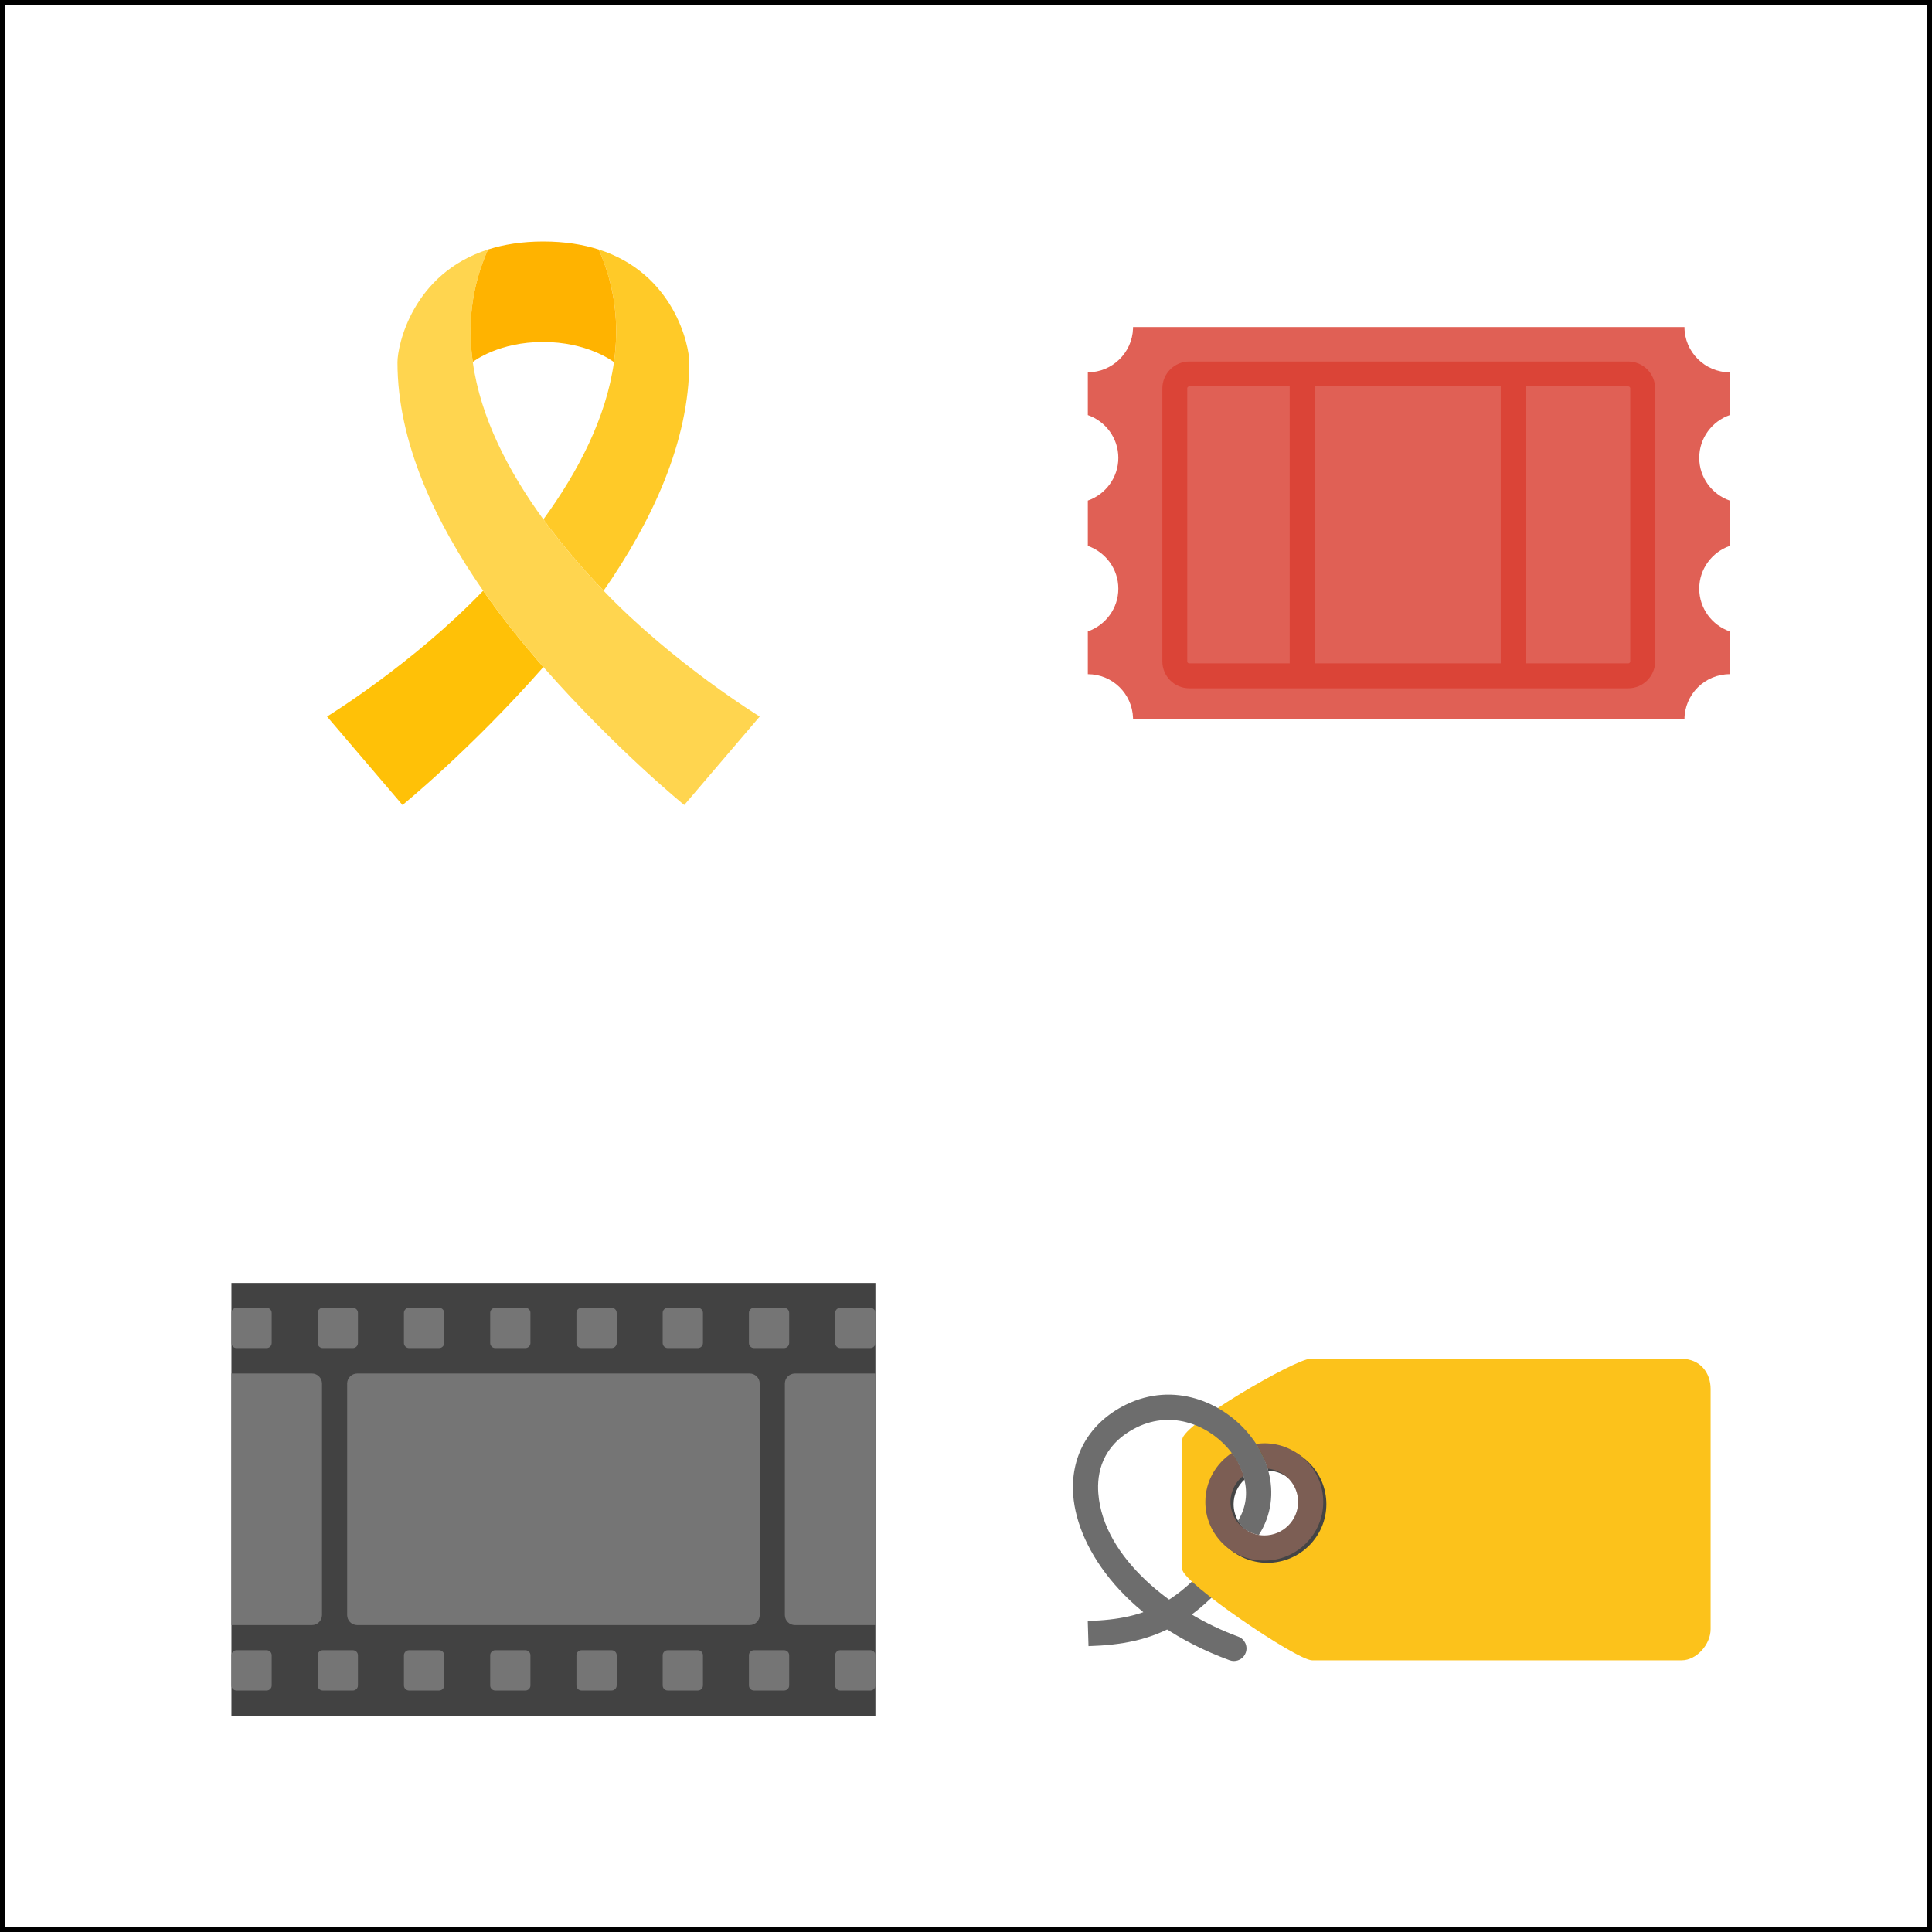 <?xml version="1.0" encoding="UTF-8"?>
<svg width="384px" height="384px" viewBox="0 0 384 384" version="1.1" xmlns="http://www.w3.org/2000/svg" xmlns:xlink="http://www.w3.org/1999/xlink">
    <!-- Generator: Sketch 51.2 (57519) - http://www.bohemiancoding.com/sketch -->
    <title>Group 4</title>
    <desc>Created with Sketch.</desc>
    <defs></defs>
    <g id="Page-1" stroke="none" stroke-width="1" fill="none" fill-rule="evenodd">
        <g id="Group-4">
            <g id="Group-3-Copy" fill-rule="nonzero" stroke="rbga(0,0,0,0)">
                <rect id="Rectangle" x="0.5" y="0.5" width="383" height="383"></rect>
            </g>
            <g id="tag-emoji_u1f3f7-2" transform="translate(213, 270)">
                <path d="M3.274,54.682 C15.878,54.31 23.658,50.811 34.035,36.19" id="Shape" stroke="#6D6D6D" stroke-width="5"></path>
                <path d="M36.906,38.124 C31.815,38.124 27.687,34.024 27.687,28.966 C27.687,23.908 31.815,19.808 36.906,19.808 C41.997,19.808 46.125,23.908 46.125,28.966 C46.125,34.024 41.997,38.124 36.906,38.124 M121.156,0.072 C117.328,0.072 54.768,0.08 47.421,0.08 C44.522,0.08 22,13.097 22,16.098 L22,41.927 C22,44.491 44.71,60 47.794,60 L121.259,60 C124.186,60 127,56.856 127,53.805 L127,6.059 C127,2.92 124.984,0.072 121.156,0.072" id="Shape" fill="#FCC21B" fill-rule="nonzero"></path>
                <path d="M34.576,34.048 C35.354,34.563 36.243,34.926 37.204,35.082 C39.69,31.204 40.278,26.691 39.075,22.315 C39.036,22.175 39.013,22.034 38.971,21.895 C38.516,20.392 37.847,18.911 36.971,17.48 C36.87,17.315 36.778,17.148 36.672,16.985 C36.102,16.113 35.452,15.262 34.723,14.439 C29.264,8.277 19.471,4.406 9.898,9.649 C3.238,13.297 -0.257,19.683 0.31,27.17 C1.142,38.16 11.075,52.57 31.392,59.987 C31.675,60.09 31.964,60.138 32.249,60.138 C33.269,60.138 34.227,59.509 34.598,58.495 C35.071,57.198 34.403,55.763 33.107,55.289 C20.4,50.651 6.277,39.755 5.296,26.793 C5,22.884 5.975,17.498 12.3,14.034 C19.456,10.115 26.839,13.08 30.981,17.755 C31.271,18.082 31.551,18.437 31.824,18.804 C31.964,18.994 32.095,19.198 32.229,19.397 C33.018,20.567 33.693,21.883 34.129,23.3 C34.21,23.562 34.273,23.83 34.337,24.098 C34.958,26.7 34.747,29.543 33.067,32.246 C33.461,32.932 33.972,33.542 34.576,34.048" id="Shape" fill="#6D6D6D" fill-rule="nonzero"></path>
                <path d="M38.906,17.307 C38.245,17.307 37.602,17.375 36.971,17.48 C37.847,18.911 38.517,20.392 38.971,21.895 C39.013,22.035 39.036,22.176 39.075,22.315 C42.701,22.405 45.625,25.35 45.625,28.965 C45.625,32.637 42.611,35.623 38.906,35.623 C37.257,35.623 35.747,35.029 34.576,34.048 C33.972,33.542 33.461,32.932 33.067,32.246 C32.51,31.277 32.188,30.158 32.188,28.965 C32.188,27.043 33.018,25.314 34.337,24.098 C34.273,23.83 34.21,23.562 34.129,23.3 C33.693,21.883 33.018,20.567 32.229,19.397 C29.187,21.505 27.188,25.005 27.188,28.965 C27.188,35.393 32.445,40.623 38.906,40.623 C45.368,40.623 50.625,35.393 50.625,28.965 C50.625,22.537 45.368,17.307 38.906,17.307" id="Shape" fill="#444444" fill-rule="nonzero"></path>
                <path d="M38.289,16.861 C37.739,16.861 37.202,16.912 36.672,16.985 C37.706,18.567 38.465,20.219 38.971,21.895 C42.356,22.235 45.007,25.076 45.007,28.519 C45.007,32.191 41.994,35.177 38.289,35.177 C37.919,35.177 37.559,35.14 37.205,35.083 C35.458,34.8 33.939,33.85 32.919,32.504 C32.076,31.391 31.57,30.014 31.57,28.519 C31.57,26.405 32.574,24.521 34.13,23.3 C33.619,21.642 32.793,20.109 31.824,18.805 C28.661,20.895 26.57,24.467 26.57,28.519 C26.57,34.947 31.827,40.177 38.289,40.177 C44.75,40.177 50.007,34.947 50.007,28.519 C50.007,22.091 44.75,16.861 38.289,16.861" id="Shape" fill="#7C5E54" fill-rule="nonzero"></path>
            </g>
            <g id="ribbon-emoji_u1f397" transform="translate(65, 48)" fill-rule="nonzero">
                <path d="M43,84.58 C28.5,101.05 15,112 15,112 L0,94.42 C0,94.42 17.15,83.9 31.03,69.41 C34.8,74.82 38.9,79.92 43,84.58" id="Shape" fill="#FFC107"></path>
                <path d="M54.97,69.41 C50.83,65.08 46.71,60.32 43,55.23 C49.96,45.68 55.49,35 57.03,23.99 L57.03,23.98 C58.08,16.58 57.32,9.04 54,1.59 C69.03,6.41 72,20.69 72,24 C72,39.85 64.54,55.66 54.97,69.41" id="Shape" fill="#FFCA28"></path>
                <path d="M54.97,69.41 C50.83,65.08 46.71,60.32 43,55.23 C36.03,45.67 30.5,34.98 28.97,23.96 L28.95,23.96 C28.95,23.96 28.96,23.95 28.97,23.95 L28.97,23.94 C27.92,16.55 28.68,9.03 32,1.59 C16.96,6.4 14,20.69 14,24 C14,39.85 21.46,55.66 31.03,69.41 C34.8,74.82 38.9,79.92 43,84.58 C57.5,101.05 71,112 71,112 L86,94.42 C86,94.42 68.85,83.9 54.97,69.41" id="Shape" fill="#FFD54F"></path>
                <path d="M28.97,23.96 L28.95,23.96 C28.95,23.96 28.96,23.95 28.97,23.95 L28.97,23.94 C29.33,23.67 34.25,19.97 42.94,19.97 C51.69,19.97 56.72,23.74 57.03,23.98 L57.03,23.99 L57.03,23.98 C58.08,16.58 57.32,9.04 54,1.59 L53.99,1.59 C50.87,0.59 47.23,-3.55271368e-15 42.99,-3.55271368e-15 C38.75,-3.55271368e-15 35.12,0.59 32,1.59 C28.68,9.03 27.92,16.55 28.97,23.94 L28.97,23.96 Z" id="Shape" fill="#FFB300"></path>
            </g>
            <g id="movie-ticket-emoji_u1f39f-2" transform="translate(216, 65)">
                <path d="M127.802,17.504 L127.802,8.999 C122.852,8.999 118.802,4.949 118.802,-7.10542736e-15 L9.199,-7.10542736e-15 L9.199,0.294 C9.04,5.108 5.064,8.999 0.214,8.999 L0.214,17.504 C3.732,18.729 6.278,22.078 6.278,26 C6.278,29.921 3.732,33.27 0.214,34.495 L0.214,43.504 C3.732,44.729 6.278,48.078 6.278,51.999 C6.278,55.921 3.732,59.27 0.214,60.495 L0.214,68.999 C5.085,68.999 9.043,72.873 9.199,77.707 L9.199,77.999 L118.802,77.999 C118.802,77.997 118.802,77.995 118.802,77.993 C118.806,73.025 122.834,68.999 127.802,68.999 L127.802,60.495 C124.284,59.27 121.737,55.921 121.737,51.999 C121.737,48.078 124.284,44.729 127.802,43.504 L127.802,34.495 C124.284,33.27 121.737,29.921 121.737,25.999 C121.737,22.078 124.284,18.729 127.802,17.504" id="Shape" fill="#E06055" fill-rule="nonzero"></path>
                <path d="M107.625,69.327 L20.374,69.327 C18.793,69.327 17.5,68.033 17.5,66.452 L17.5,12.202 C17.5,10.621 18.793,9.327 20.374,9.327 L107.625,9.327 C109.206,9.327 110.5,10.621 110.5,12.202 L110.5,66.452 C110.5,68.033 109.206,69.327 107.625,69.327 Z" id="Shape" stroke="#DB4437" stroke-width="4.95"></path>
                <path d="M42.811,9.712 L42.811,69.712" id="Shape" stroke="#DB4437" stroke-width="4.95"></path>
                <path d="M84.76,9.327 L84.759,69.327" id="Shape" stroke="#DB4437" stroke-width="4.95"></path>
            </g>
            <g id="film-emoji_u1f39e" transform="translate(46, 255)">
                <rect id="Rectangle-path" fill="#424242" x="0" y="0" width="128" height="86"></rect>
                <path d="M0,68 L16,68 C17.105,68 18,67.105 18,66 L18,20 C18,18.895 17.105,18 16,18 L0,18 L0,68 Z" id="Shape" fill="#757575" fill-rule="nonzero"></path>
                <path d="M112,68 L128,68 L128,18 L112,18 C110.895,18 110,18.895 110,20 L110,66 C110,67.105 110.895,68 112,68" id="Shape" fill="#757575" fill-rule="nonzero"></path>
                <path d="M25,68 L103,68 C104.105,68 105,67.105 105,66 L105,20 C105,18.895 104.105,18 103,18 L25,18 C23.895,18 23,18.895 23,20 L23,66 C23,67.105 23.895,68 25,68" id="Shape" fill="#757575" fill-rule="nonzero"></path>
                <path d="M7,12.944 L1,12.943 C0.45,12.943 0,12.493 0,11.943 L0,5.943 C0,5.393 0.45,4.943 1,4.943 L7,4.943 C7.55,4.943 8,5.393 8,5.943 L8,11.943 C8,12.493 7.55,12.943 7,12.943" id="Shape" fill="#757575" fill-rule="nonzero"></path>
                <path d="M24.143,12.944 L18.143,12.943 C17.593,12.943 17.143,12.493 17.143,11.943 L17.143,5.943 C17.143,5.393 17.593,4.943 18.143,4.943 L24.143,4.943 C24.693,4.943 25.143,5.393 25.143,5.943 L25.143,11.943 C25.143,12.493 24.693,12.943 24.143,12.943" id="Shape" fill="#757575" fill-rule="nonzero"></path>
                <path d="M41.286,12.944 L35.286,12.943 C34.736,12.943 34.286,12.493 34.286,11.943 L34.286,5.943 C34.286,5.393 34.736,4.943 35.286,4.943 L41.286,4.943 C41.836,4.943 42.286,5.393 42.286,5.943 L42.286,11.943 C42.286,12.493 41.836,12.943 41.286,12.943" id="Shape" fill="#757575" fill-rule="nonzero"></path>
                <path d="M75.571,12.944 L69.571,12.943 C69.021,12.943 68.571,12.493 68.571,11.943 L68.571,5.943 C68.571,5.393 69.021,4.943 69.571,4.943 L75.571,4.943 C76.121,4.943 76.571,5.393 76.571,5.943 L76.571,11.943 C76.571,12.493 76.121,12.943 75.571,12.943" id="Shape" fill="#757575" fill-rule="nonzero"></path>
                <path d="M58.429,12.944 L52.429,12.943 C51.879,12.943 51.429,12.493 51.429,11.943 L51.429,5.943 C51.429,5.393 51.879,4.943 52.429,4.943 L58.429,4.943 C58.979,4.943 59.429,5.393 59.429,5.943 L59.429,11.943 C59.429,12.493 58.979,12.943 58.429,12.943" id="Shape" fill="#757575" fill-rule="nonzero"></path>
                <path d="M92.714,12.944 L86.714,12.943 C86.164,12.943 85.714,12.493 85.714,11.943 L85.714,5.943 C85.714,5.393 86.164,4.943 86.714,4.943 L92.714,4.943 C93.264,4.943 93.714,5.393 93.714,5.943 L93.714,11.943 C93.714,12.493 93.264,12.943 92.714,12.943" id="Shape" fill="#757575" fill-rule="nonzero"></path>
                <path d="M109.857,12.944 L103.857,12.943 C103.307,12.943 102.857,12.493 102.857,11.943 L102.857,5.943 C102.857,5.393 103.307,4.943 103.857,4.943 L109.857,4.943 C110.407,4.943 110.857,5.393 110.857,5.943 L110.857,11.943 C110.857,12.493 110.407,12.943 109.857,12.943" id="Shape" fill="#757575" fill-rule="nonzero"></path>
                <path d="M127,12.944 L121,12.943 C120.45,12.943 120,12.493 120,11.943 L120,5.943 C120,5.393 120.45,4.943 121,4.943 L127,4.943 C127.55,4.943 128,5.393 128,5.943 L128,11.943 C128,12.493 127.55,12.943 127,12.943" id="Shape" fill="#757575" fill-rule="nonzero"></path>
                <path d="M7,81 L1,81 C0.45,81 0,80.55 0,80 L0,74 C0,73.45 0.45,73 1,73 L7,73 C7.55,73 8,73.45 8,74 L8,80 C8,80.55 7.55,81 7,81" id="Shape" fill="#757575" fill-rule="nonzero"></path>
                <path d="M24.143,81 L18.143,81 C17.593,81 17.143,80.55 17.143,80 L17.143,74 C17.143,73.45 17.593,73 18.143,73 L24.143,73 C24.693,73 25.143,73.45 25.143,74 L25.143,80 C25.143,80.55 24.693,81 24.143,81" id="Shape" fill="#757575" fill-rule="nonzero"></path>
                <path d="M41.286,81 L35.286,81 C34.736,81 34.286,80.55 34.286,80 L34.286,74 C34.286,73.45 34.736,73 35.286,73 L41.286,73 C41.836,73 42.286,73.45 42.286,74 L42.286,80 C42.286,80.55 41.836,81 41.286,81" id="Shape" fill="#757575" fill-rule="nonzero"></path>
                <path d="M75.571,81 L69.571,81 C69.021,81 68.571,80.55 68.571,80 L68.571,74 C68.571,73.45 69.021,73 69.571,73 L75.571,73 C76.121,73 76.571,73.45 76.571,74 L76.571,80 C76.571,80.55 76.121,81 75.571,81" id="Shape" fill="#757575" fill-rule="nonzero"></path>
                <path d="M58.429,81 L52.429,81 C51.879,81 51.429,80.55 51.429,80 L51.429,74 C51.429,73.45 51.879,73 52.429,73 L58.429,73 C58.979,73 59.429,73.45 59.429,74 L59.429,80 C59.429,80.55 58.979,81 58.429,81" id="Shape" fill="#757575" fill-rule="nonzero"></path>
                <path d="M92.714,81 L86.714,81 C86.164,81 85.714,80.55 85.714,80 L85.714,74 C85.714,73.45 86.164,73 86.714,73 L92.714,73 C93.264,73 93.714,73.45 93.714,74 L93.714,80 C93.714,80.55 93.264,81 92.714,81" id="Shape" fill="#757575" fill-rule="nonzero"></path>
                <path d="M109.857,81 L103.857,81 C103.307,81 102.857,80.55 102.857,80 L102.857,74 C102.857,73.45 103.307,73 103.857,73 L109.857,73 C110.407,73 110.857,73.45 110.857,74 L110.857,80 C110.857,80.55 110.407,81 109.857,81" id="Shape" fill="#757575" fill-rule="nonzero"></path>
                <path d="M127,81 L121,81 C120.45,81 120,80.55 120,80 L120,74 C120,73.45 120.45,73 121,73 L127,73 C127.55,73 128,73.45 128,74 L128,80 C128,80.55 127.55,81 127,81" id="Shape" fill="#757575" fill-rule="nonzero"></path>
            </g>
        </g>
    </g>
</svg>